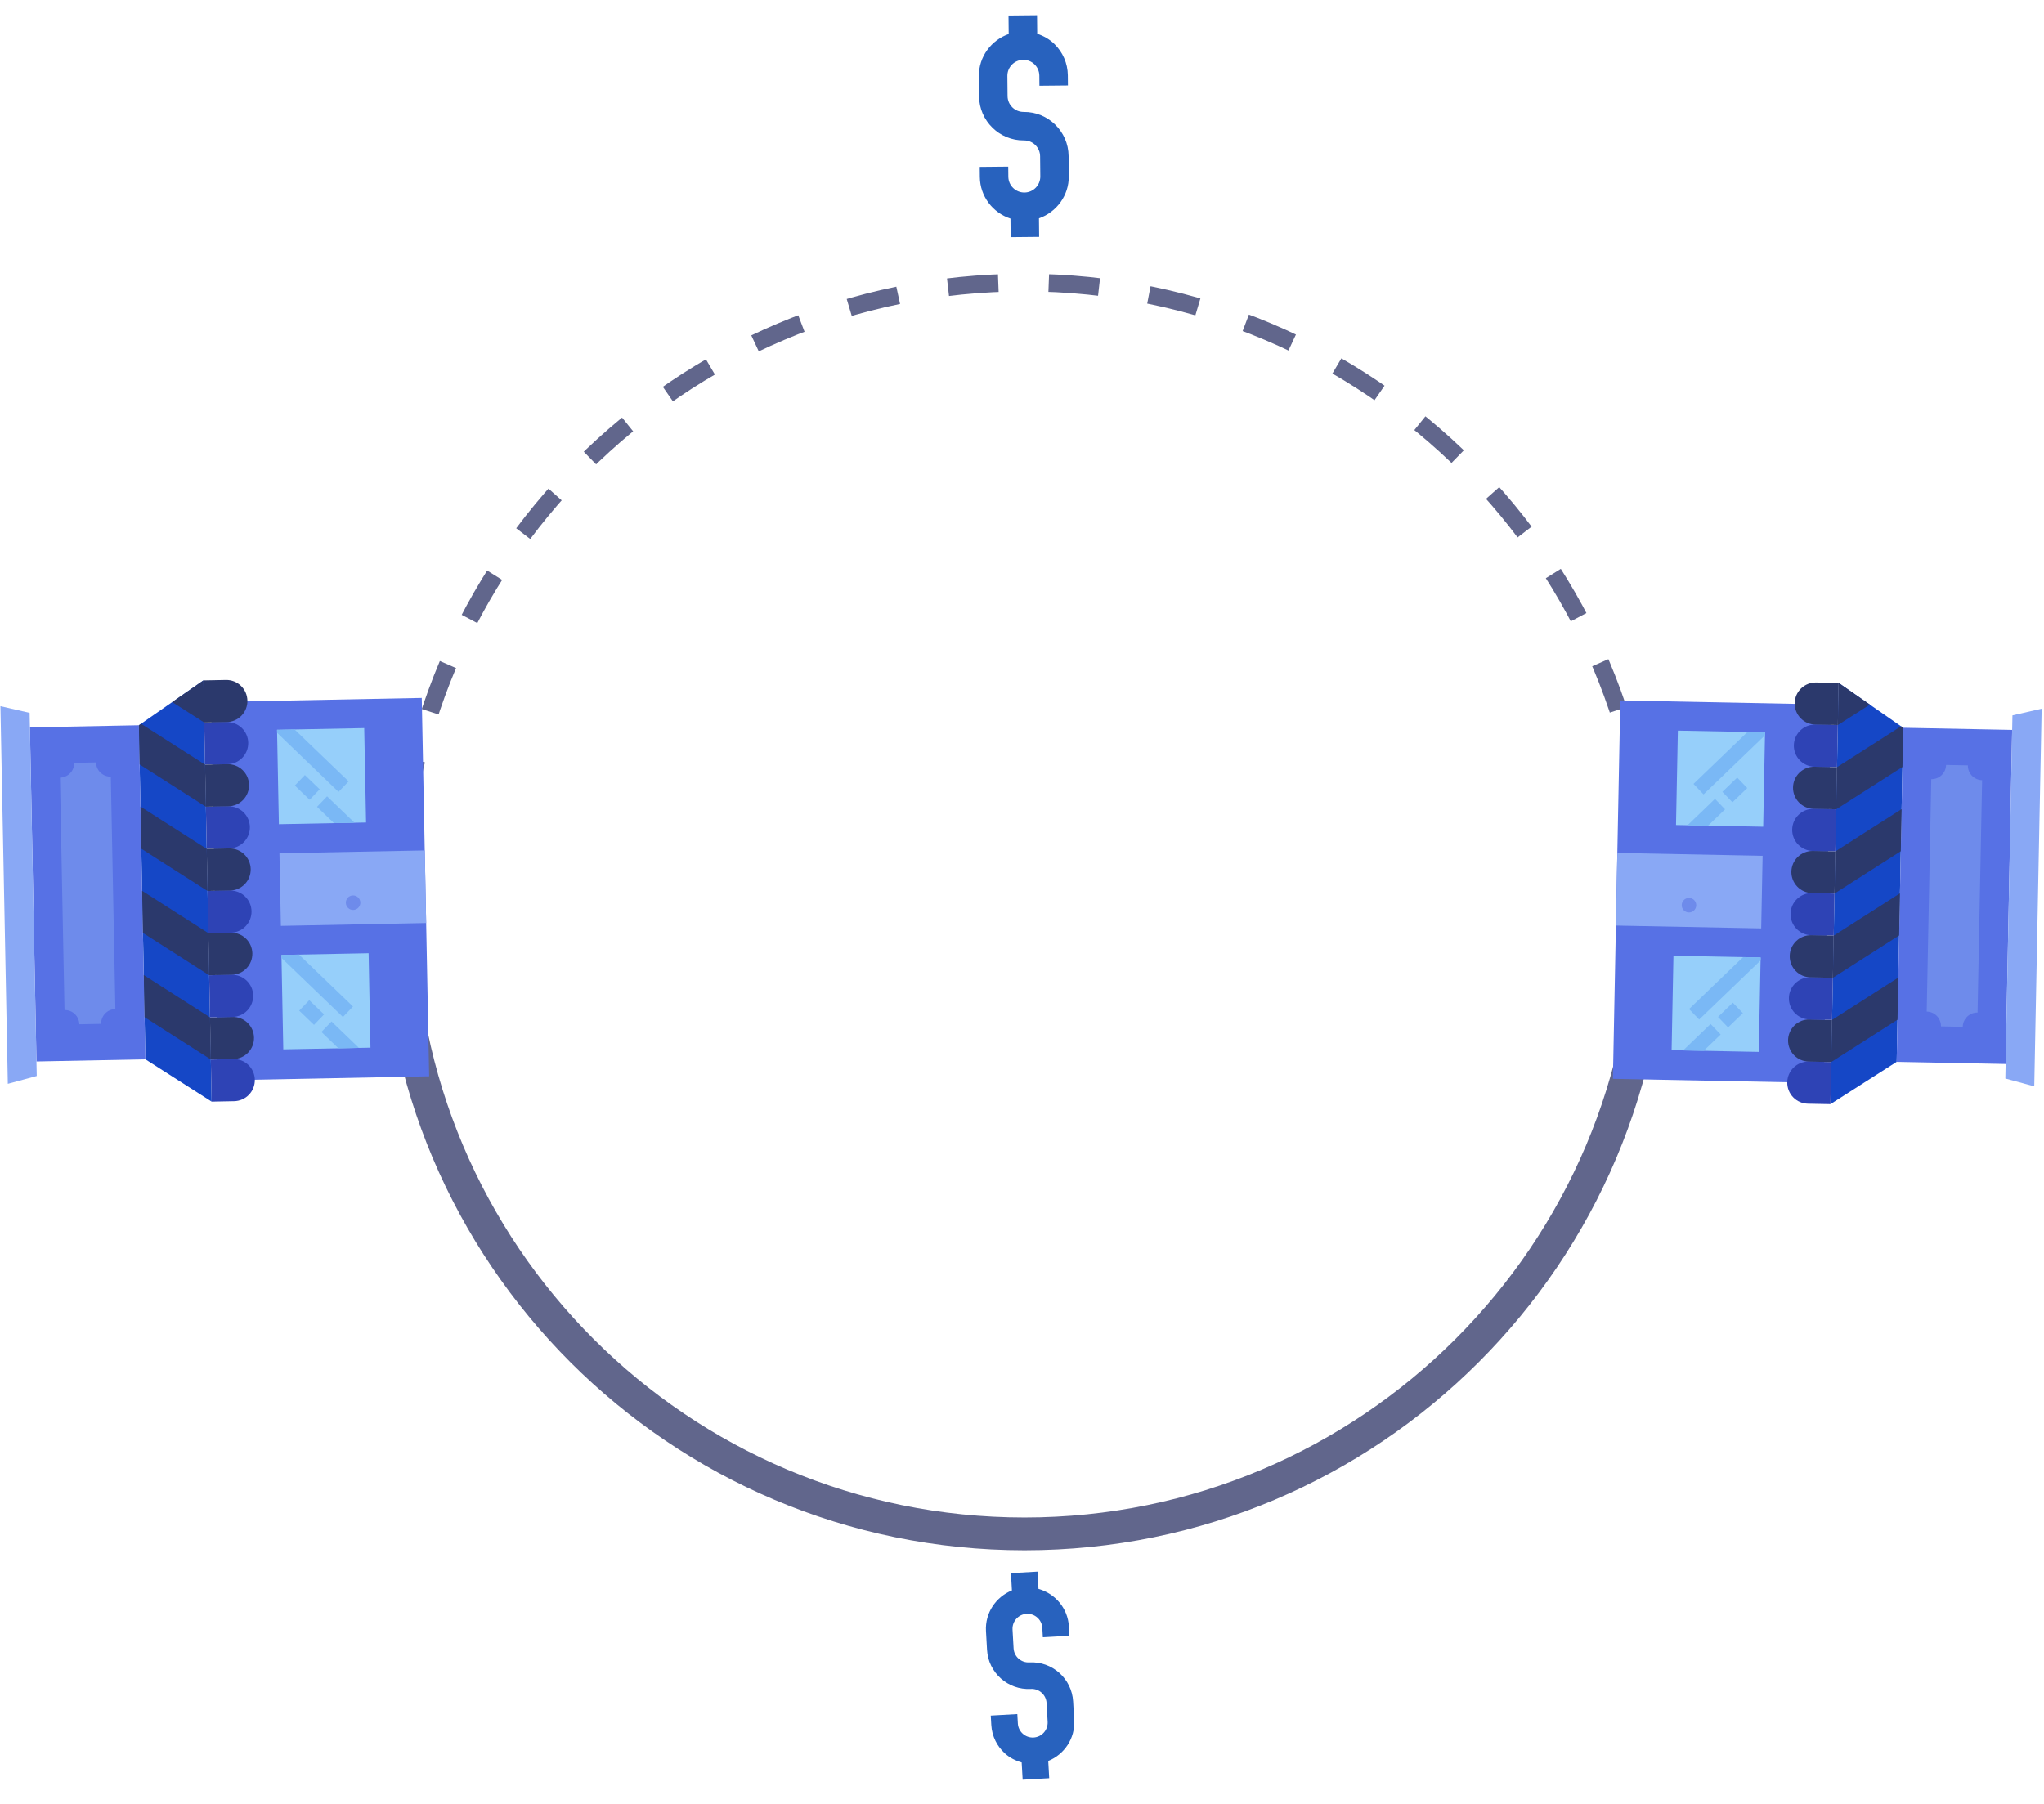 <svg width="810" height="715" viewBox="0 0 810 715" fill="none" xmlns="http://www.w3.org/2000/svg">
<path d="M415.784 704.837L415.396 697.997C421.743 695.424 426.092 689.089 425.683 681.876L425.262 674.433C424.748 665.375 416.962 658.424 407.904 658.936C404.644 659.121 401.852 656.628 401.667 653.368L401.246 645.925C401.065 642.669 403.557 639.877 406.813 639.689C410.073 639.504 412.865 641.997 413.05 645.257L413.261 648.979L423.785 648.383L423.575 644.662C423.166 637.457 418.126 631.649 411.533 629.812L411.145 622.964L400.62 623.56L401.008 630.407C394.662 632.98 390.313 639.316 390.721 646.521L391.143 653.964C391.656 663.022 399.442 669.973 408.5 669.461C411.76 669.276 414.552 671.769 414.737 675.029L415.159 682.472C415.34 685.728 412.847 688.52 409.591 688.708C406.331 688.893 403.539 686.4 403.354 683.14L403.143 679.418L392.619 680.014L392.83 683.735C393.086 688.261 395.162 692.269 398.303 695.074C400.163 696.735 402.421 697.902 404.868 698.589L405.256 705.436L415.784 704.837Z" fill="#2862BE"/>
<path d="M654 360C654 496.967 542.967 608 406 608C269.033 608 158 496.967 158 360" stroke="#61668C" stroke-width="13"/>
<path d="M654 360C654 223.033 542.967 112 406 112C269.033 112 158 223.033 158 360" stroke="#61668C" stroke-width="7" stroke-dasharray="20 20"/>
<path d="M86.588 428.254L83.653 278.27L167.137 276.636L170.072 426.62L86.588 428.254Z" fill="#5771E5"/>
<path d="M80.605 269.69L83.873 436.658L57.626 419.893L55.034 287.47L55.887 286.877L68.246 278.284L80.605 269.69Z" fill="#1547C6"/>
<path d="M14.445 420.738L11.853 288.315L55.034 287.47L57.626 419.893L14.445 420.738Z" fill="#5771E5"/>
<path d="M0.169 279.904L11.74 282.558L14.557 426.495L3.099 429.6L0.169 279.904Z" fill="#89A8F5"/>
<path d="M43.914 307.846C42.387 307.876 40.91 307.298 39.81 306.24C38.709 305.181 38.074 303.729 38.044 302.202L29.407 302.371C29.437 303.898 28.859 305.374 27.801 306.475C26.742 307.576 25.29 308.211 23.762 308.241L25.565 400.361C27.092 400.331 28.569 400.909 29.669 401.968C30.77 403.026 31.406 404.479 31.436 406.006L40.072 405.837C40.042 404.31 40.62 402.834 41.678 401.733C42.737 400.632 44.19 399.997 45.717 399.967L43.914 307.846Z" fill="#6E8BEB"/>
<path d="M100.982 427.972C100.939 425.758 100.018 423.652 98.421 422.117C96.825 420.582 94.684 419.744 92.47 419.787L83.546 419.962L83.873 436.658L92.797 436.484C95.011 436.44 97.117 435.519 98.652 433.923C100.187 432.327 101.025 430.186 100.982 427.972V427.972Z" fill="#2E43B5"/>
<path d="M100.655 411.275C100.612 409.061 99.691 406.955 98.095 405.42C96.498 403.885 94.358 403.047 92.144 403.09L83.219 403.265L83.546 419.962L92.47 419.787C94.684 419.744 96.791 418.823 98.326 417.226C99.861 415.63 100.699 413.489 100.655 411.275V411.275Z" fill="#2B396C"/>
<path d="M100.329 394.578C100.285 392.364 99.364 390.258 97.768 388.723C96.172 387.188 94.031 386.35 91.817 386.393L82.893 386.568L83.219 403.265L92.144 403.09C94.358 403.047 96.464 402.126 97.999 400.53C99.534 398.933 100.372 396.793 100.329 394.578V394.578Z" fill="#2E43B5"/>
<path d="M99.675 361.185C99.632 358.971 98.711 356.865 97.115 355.33C95.518 353.795 93.378 352.957 91.163 353L82.239 353.175L82.566 369.871L91.49 369.697C93.704 369.653 95.811 368.732 97.346 367.136C98.88 365.54 99.719 363.399 99.675 361.185V361.185Z" fill="#2E43B5"/>
<path d="M99.022 327.791C98.978 325.577 98.057 323.471 96.461 321.936C94.865 320.401 92.724 319.563 90.51 319.606L81.586 319.781L81.912 336.478L90.837 336.303C93.051 336.26 95.157 335.338 96.692 333.742C98.227 332.146 99.065 330.005 99.022 327.791V327.791Z" fill="#2E43B5"/>
<path d="M98.368 294.397C98.325 292.183 97.404 290.077 95.808 288.542C94.211 287.007 92.071 286.169 89.856 286.212L80.932 286.387L81.259 303.084L90.183 302.909C92.397 302.866 94.504 301.945 96.038 300.348C97.573 298.752 98.412 296.611 98.368 294.397V294.397Z" fill="#2E43B5"/>
<path d="M83.873 436.658L57.626 419.893Z" fill="#1547C6"/>
<path d="M56.972 386.499L83.219 403.265L83.546 419.961L57.299 403.196L56.972 386.499Z" fill="#2B396C"/>
<path d="M100.002 377.881C99.959 375.667 99.037 373.561 97.441 372.026C95.845 370.491 93.704 369.653 91.49 369.696L82.566 369.871L82.893 386.568L91.817 386.393C94.031 386.35 96.137 385.429 97.672 383.833C99.207 382.236 100.045 380.096 100.002 377.881V377.881Z" fill="#2B396C"/>
<path d="M56.319 353.106L82.566 369.871L82.893 386.568L56.646 369.802L56.319 353.106Z" fill="#2B396C"/>
<path d="M99.348 344.488C99.305 342.274 98.384 340.168 96.788 338.633C95.191 337.098 93.051 336.26 90.837 336.303L81.912 336.478L82.239 353.174L91.163 353C93.377 352.956 95.484 352.035 97.019 350.439C98.554 348.843 99.392 346.702 99.348 344.488V344.488Z" fill="#2B396C"/>
<path d="M55.665 319.712L81.912 336.478L82.239 353.174L55.992 336.409L55.665 319.712Z" fill="#2B396C"/>
<path d="M98.695 311.094C98.651 308.88 97.73 306.774 96.134 305.239C94.538 303.704 92.397 302.866 90.183 302.909L81.259 303.084L81.586 319.781L90.51 319.606C92.724 319.563 94.83 318.641 96.365 317.045C97.9 315.449 98.738 313.308 98.695 311.094V311.094Z" fill="#2B396C"/>
<path d="M55.887 286.877L81.259 303.084L81.585 319.781L55.339 303.015L55.034 287.47L55.887 286.877Z" fill="#2B396C"/>
<path d="M98.041 277.701C97.998 275.487 97.077 273.38 95.481 271.845C93.884 270.31 91.744 269.472 89.529 269.516L80.605 269.69L80.932 286.387L89.856 286.213C92.07 286.169 94.177 285.248 95.712 283.652C97.247 282.056 98.085 279.915 98.041 277.701V277.701Z" fill="#2B396C"/>
<path d="M80.605 269.69L80.932 286.387L68.246 278.284L80.605 269.69Z" fill="#2B396C"/>
<path d="M112.266 415.944L111.534 378.52L146.079 377.844L146.811 415.268L112.266 415.944Z" fill="#96CFFA"/>
<path d="M111.308 367.005L110.745 338.217L168.32 337.091L168.884 365.878L111.308 367.005Z" fill="#89A8F5"/>
<path d="M142.806 357.749C142.774 356.159 141.46 354.895 139.87 354.926C138.281 354.957 137.017 356.271 137.048 357.861C137.079 359.451 138.393 360.715 139.983 360.684C141.573 360.653 142.837 359.338 142.806 357.749Z" fill="#6E8BEB"/>
<path d="M111.534 378.52L118.482 378.384L139.89 398.966L135.896 403.119L111.557 379.711L111.534 378.52Z" fill="#7AB8F5"/>
<path d="M131.366 404.893L142.245 415.357L134.101 415.516L127.373 409.046L131.366 404.893Z" fill="#7AB8F5"/>
<path d="M124.435 406.243L118.566 400.599L122.557 396.449L128.426 402.093L124.435 406.243Z" fill="#7AB8F5"/>
<path d="M110.52 326.702L109.787 289.278L144.332 288.602L145.065 326.026L110.52 326.702Z" fill="#96CFFA"/>
<path d="M109.787 289.278L116.736 289.142L138.144 309.725L134.15 313.878L109.811 290.469L109.787 289.278Z" fill="#7AB8F5"/>
<path d="M129.62 315.651L140.498 326.115L132.355 326.275L125.626 319.804L129.62 315.651Z" fill="#7AB8F5"/>
<path d="M122.701 317.008L116.832 311.364L120.823 307.213L126.692 312.857L122.701 317.008Z" fill="#7AB8F5"/>
<path d="M722.647 429.254L725.583 279.27L642.099 277.636L639.163 427.62L722.647 429.254Z" fill="#5771E5"/>
<path d="M728.63 270.69L725.363 437.658L751.61 420.893L754.201 288.47L753.349 287.877L740.99 279.284L728.63 270.69Z" fill="#1547C6"/>
<path d="M794.791 421.738L797.383 289.315L754.201 288.47L751.61 420.893L794.791 421.738Z" fill="#5771E5"/>
<path d="M809.067 280.904L797.495 283.558L794.678 427.495L806.137 430.6L809.067 280.904Z" fill="#89A8F5"/>
<path d="M765.322 308.846C766.849 308.876 768.325 308.298 769.426 307.24C770.527 306.181 771.162 304.729 771.192 303.202L779.828 303.371C779.798 304.898 780.376 306.374 781.435 307.475C782.494 308.576 783.946 309.211 785.473 309.241L783.67 401.361C782.143 401.331 780.667 401.909 779.566 402.968C778.465 404.026 777.83 405.479 777.8 407.006L769.164 406.837C769.194 405.31 768.616 403.834 767.557 402.733C766.499 401.632 765.046 400.997 763.519 400.967L765.322 308.846Z" fill="#6E8BEB"/>
<path d="M708.253 428.972C708.297 426.758 709.218 424.652 710.814 423.117C712.41 421.582 714.551 420.744 716.765 420.787L725.689 420.962L725.363 437.658L716.439 437.484C714.224 437.44 712.118 436.519 710.583 434.923C709.048 433.327 708.21 431.186 708.253 428.972V428.972Z" fill="#2E43B5"/>
<path d="M708.58 412.275C708.623 410.061 709.545 407.955 711.141 406.42C712.737 404.885 714.878 404.047 717.092 404.09L726.016 404.265L725.689 420.962L716.765 420.787C714.551 420.744 712.445 419.823 710.91 418.226C709.375 416.63 708.537 414.489 708.58 412.275V412.275Z" fill="#2B396C"/>
<path d="M708.907 395.578C708.95 393.364 709.871 391.258 711.468 389.723C713.064 388.188 715.205 387.35 717.419 387.393L726.343 387.568L726.016 404.265L717.092 404.09C714.878 404.047 712.772 403.126 711.237 401.53C709.702 399.933 708.864 397.793 708.907 395.578V395.578Z" fill="#2E43B5"/>
<path d="M709.56 362.185C709.604 359.971 710.525 357.865 712.121 356.33C713.717 354.795 715.858 353.957 718.072 354L726.996 354.175L726.67 370.871L717.745 370.697C715.531 370.653 713.425 369.732 711.89 368.136C710.355 366.54 709.517 364.399 709.56 362.185V362.185Z" fill="#2E43B5"/>
<path d="M710.214 328.791C710.257 326.577 711.178 324.471 712.775 322.936C714.371 321.401 716.512 320.563 718.726 320.606L727.65 320.781L727.323 337.478L718.399 337.303C716.185 337.26 714.079 336.338 712.544 334.742C711.009 333.146 710.171 331.005 710.214 328.791V328.791Z" fill="#2E43B5"/>
<path d="M710.867 295.397C710.911 293.183 711.832 291.077 713.428 289.542C715.024 288.007 717.165 287.169 719.379 287.212L728.303 287.387L727.977 304.084L719.052 303.909C716.838 303.866 714.732 302.945 713.197 301.348C711.662 299.752 710.824 297.611 710.867 295.397V295.397Z" fill="#2E43B5"/>
<path d="M725.363 437.658L751.61 420.893Z" fill="#1547C6"/>
<path d="M752.263 387.499L726.016 404.265L725.69 420.961L751.936 404.196L752.263 387.499Z" fill="#2B396C"/>
<path d="M709.234 378.881C709.277 376.667 710.198 374.561 711.794 373.026C713.391 371.491 715.531 370.653 717.746 370.696L726.67 370.871L726.343 387.568L717.419 387.393C715.205 387.35 713.098 386.429 711.563 384.833C710.028 383.236 709.19 381.096 709.234 378.881V378.881Z" fill="#2B396C"/>
<path d="M752.917 354.106L726.67 370.871L726.343 387.568L752.59 370.802L752.917 354.106Z" fill="#2B396C"/>
<path d="M709.887 345.488C709.931 343.274 710.852 341.168 712.448 339.633C714.044 338.098 716.185 337.26 718.399 337.303L727.323 337.478L726.996 354.174L718.072 354C715.858 353.956 713.752 353.035 712.217 351.439C710.682 349.843 709.844 347.702 709.887 345.488V345.488Z" fill="#2B396C"/>
<path d="M753.57 320.712L727.323 337.478L726.997 354.174L753.243 337.409L753.57 320.712Z" fill="#2B396C"/>
<path d="M710.541 312.094C710.584 309.88 711.505 307.774 713.102 306.239C714.698 304.704 716.839 303.866 719.053 303.909L727.977 304.084L727.65 320.781L718.726 320.606C716.512 320.563 714.406 319.641 712.871 318.045C711.336 316.449 710.498 314.308 710.541 312.094V312.094Z" fill="#2B396C"/>
<path d="M753.349 287.877L727.977 304.084L727.65 320.781L753.897 304.015L754.201 288.47L753.349 287.877Z" fill="#2B396C"/>
<path d="M711.194 278.701C711.238 276.487 712.159 274.38 713.755 272.845C715.351 271.31 717.492 270.472 719.706 270.516L728.63 270.69L728.303 287.387L719.379 287.213C717.165 287.169 715.059 286.248 713.524 284.652C711.989 283.056 711.151 280.915 711.194 278.701V278.701Z" fill="#2B396C"/>
<path d="M728.63 270.69L728.304 287.387L740.99 279.284L728.63 270.69Z" fill="#2B396C"/>
<path d="M696.969 416.944L697.702 379.52L663.157 378.844L662.424 416.268L696.969 416.944Z" fill="#96CFFA"/>
<path d="M697.927 368.005L698.491 339.217L640.915 338.091L640.352 366.878L697.927 368.005Z" fill="#89A8F5"/>
<path d="M666.43 358.749C666.461 357.159 667.775 355.895 669.365 355.926C670.955 355.957 672.219 357.271 672.188 358.861C672.156 360.451 670.842 361.715 669.252 361.684C667.663 361.653 666.399 360.338 666.43 358.749Z" fill="#6E8BEB"/>
<path d="M697.702 379.52L690.753 379.384L669.345 399.966L673.339 404.119L697.679 380.711L697.702 379.52Z" fill="#7AB8F5"/>
<path d="M677.869 405.893L666.991 416.357L675.134 416.516L681.863 410.046L677.869 405.893Z" fill="#7AB8F5"/>
<path d="M684.8 407.243L690.669 401.599L686.679 397.449L680.809 403.093L684.8 407.243Z" fill="#7AB8F5"/>
<path d="M698.716 327.702L699.448 290.278L664.903 289.602L664.171 327.026L698.716 327.702Z" fill="#96CFFA"/>
<path d="M699.448 290.278L692.5 290.142L671.092 310.725L675.086 314.878L699.425 291.469L699.448 290.278Z" fill="#7AB8F5"/>
<path d="M679.616 316.651L668.737 327.115L676.881 327.275L683.609 320.804L679.616 316.651Z" fill="#7AB8F5"/>
<path d="M686.535 318.008L692.404 312.364L688.413 308.213L682.544 313.857L686.535 318.008Z" fill="#7AB8F5"/>
<path d="M399.658 6.143L399.729 13.482C392.807 15.916 387.834 22.477 387.908 30.215L387.985 38.202C388.078 47.921 396.06 55.752 405.779 55.66C409.277 55.627 412.14 58.435 412.173 61.933L412.25 69.919C412.279 73.413 409.471 76.275 405.977 76.312C402.479 76.345 399.617 73.537 399.584 70.039L399.545 66.046L388.253 66.153L388.291 70.147C388.365 77.877 393.467 84.346 400.43 86.644L400.5 93.992L411.793 93.884L411.722 86.537C418.644 84.103 423.616 77.542 423.542 69.812L423.466 61.825C423.373 52.106 415.391 44.275 405.671 44.367C402.173 44.4 399.311 41.592 399.277 38.094L399.201 30.108C399.171 26.614 401.979 23.752 405.473 23.715C408.971 23.681 411.834 26.49 411.867 29.988L411.905 33.981L423.198 33.873L423.16 29.88C423.113 25.025 421.094 20.631 417.873 17.471C415.966 15.6 413.609 14.237 411.025 13.379L410.955 6.031L399.658 6.143Z" fill="#2862BE"/>
</svg>
